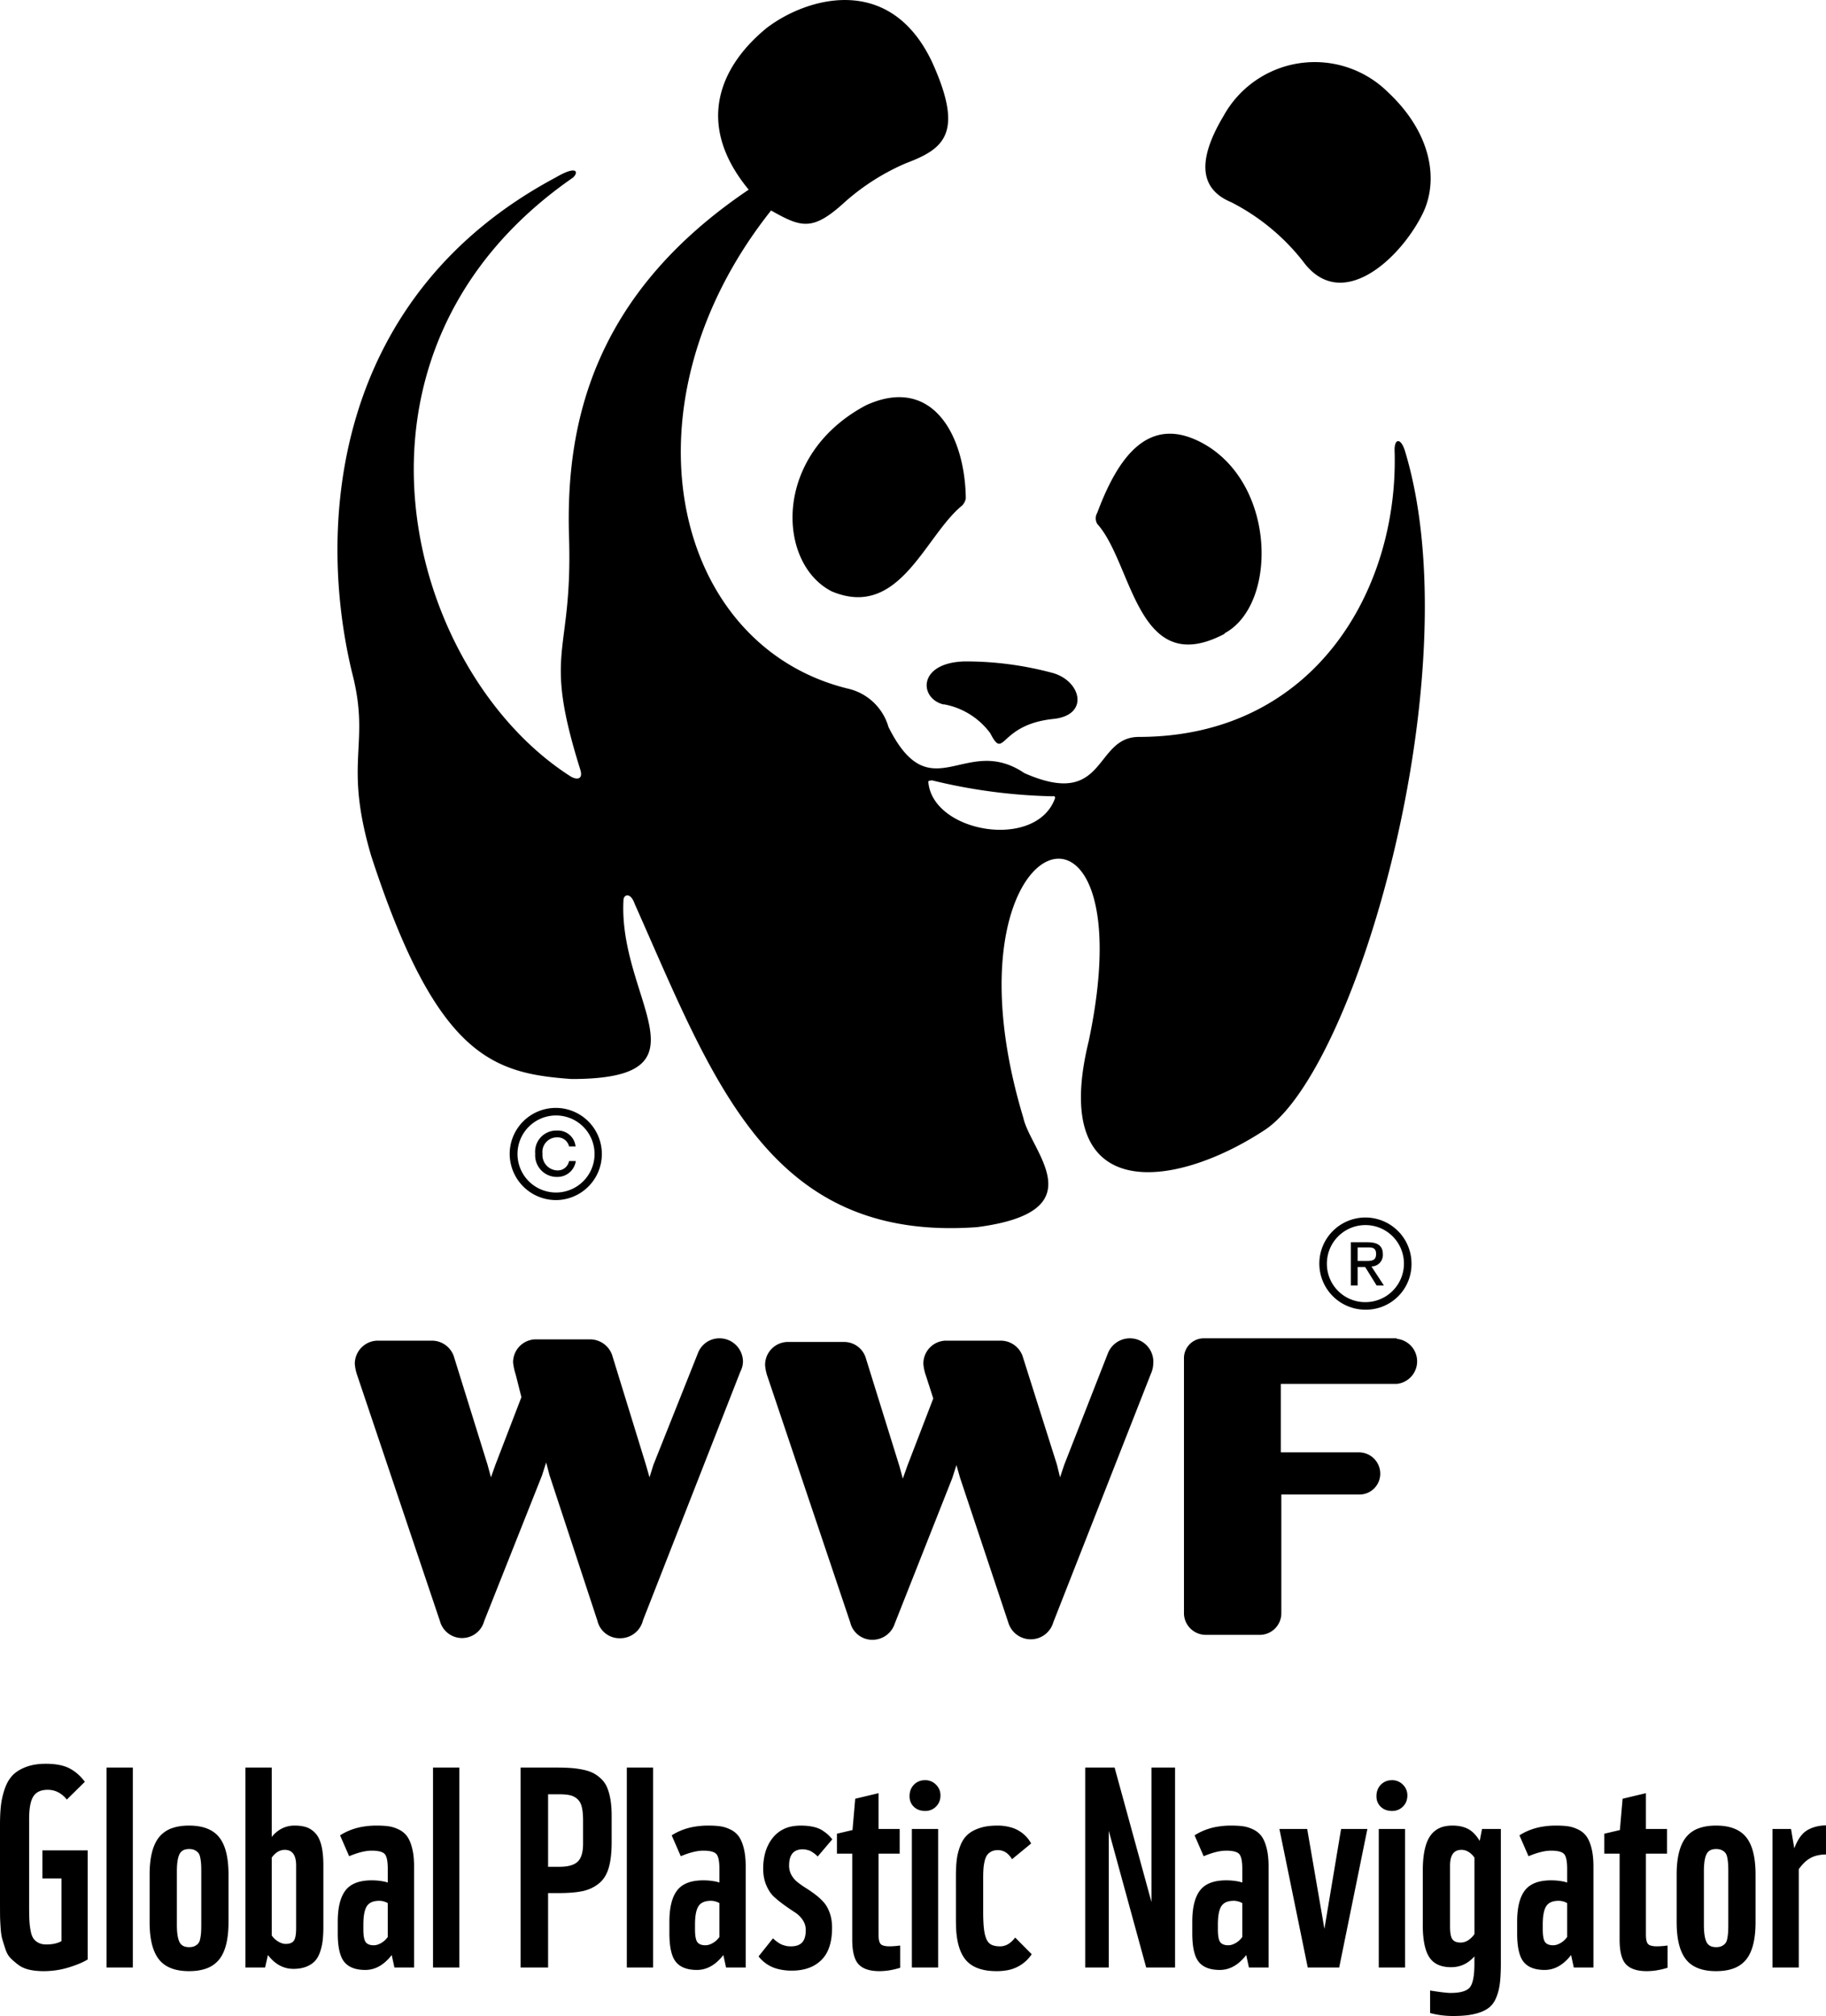 <?xml version="1.0" encoding="UTF-8" standalone="no"?>
<svg
   fill="#000000"
   stroke="none"
   aria-label="WWFLogoHeader"
   viewBox="0 0 242.899 268.162"
   class="StyledIcon-sc-17gz8ya-0 coEtro"
   version="1.1"
   id="svg8972"
   sodipodi:docname="Global Plastic Navigator.svg"
   width="242.899"
   height="268.162"
   inkscape:version="1.2.2 (b0a84865, 2022-12-01)"
   xmlns:inkscape="http://www.inkscape.org/namespaces/inkscape"
   xmlns:sodipodi="http://sodipodi.sourceforge.net/DTD/sodipodi-0.dtd"
   xmlns="http://www.w3.org/2000/svg"
   xmlns:svg="http://www.w3.org/2000/svg">
  <defs
     id="defs8976" />
  <sodipodi:namedview
     id="namedview8974"
     pagecolor="#ffffff"
     bordercolor="#666666"
     borderopacity="1.0"
     inkscape:showpageshadow="2"
     inkscape:pageopacity="0.0"
     inkscape:pagecheckerboard="0"
     inkscape:deskcolor="#d1d1d1"
     showgrid="false"
     inkscape:zoom="2.9135802"
     inkscape:cx="118.58263"
     inkscape:cy="129.39407"
     inkscape:window-width="1680"
     inkscape:window-height="920"
     inkscape:window-x="0"
     inkscape:window-y="25"
     inkscape:window-maximized="0"
     inkscape:current-layer="g8970" />
  <g
     id="g8970"
     transform="translate(-76.546,171.802)">
    <path
       fill="inherit"
       stroke="inherit"
       d="m 175.376,9.333 a 2.978,2.978 0 0 1 -0.346,1.316 l -12.952,33.072 a 3.117,3.117 0 0 1 -3.082,2.39 3.013,3.013 0 0 1 -2.978,-2.32 l -6.372,-19.359 -0.45,-1.697 -0.554,1.732 -7.688,19.359 a 3.047,3.047 0 0 1 -5.887,0 L 124.088,11.203 a 6.026,6.026 0 0 1 -0.346,-1.593 3.082,3.082 0 0 1 2.944,-3.082 h 7.307 a 3.082,3.082 0 0 1 2.909,2.043 v 0 c 0,0 0,0 0,0 l 4.502,14.476 0.45,1.662 0.589,-1.662 3.463,-9.004 -0.762,-3.013 a 7.827,7.827 0 0 1 -0.346,-1.593 3.047,3.047 0 0 1 2.944,-3.082 h 7.307 a 3.117,3.117 0 0 1 2.909,2.043 v 0 c 0,0 0,0 0,0 l 4.502,14.614 0.485,1.697 0.519,-1.662 5.922,-14.857 a 3.047,3.047 0 0 1 2.874,-1.974 3.117,3.117 0 0 1 3.117,3.117 z m 51.461,-3.117 a 3.151,3.151 0 0 0 -2.909,1.974 l -5.818,14.857 -0.554,1.662 -0.416,-1.697 -4.571,-14.441 c 0,0 0,0 0,0 v 0 a 3.082,3.082 0 0 0 -2.909,-2.043 h -7.376 a 3.047,3.047 0 0 0 -2.909,3.082 6.026,6.026 0 0 0 0.346,1.593 l 0.97,3.013 -3.463,9.004 -0.589,1.662 -0.45,-1.662 -4.502,-14.476 c 0,0 0,0 0,0 v 0 a 3.013,3.013 0 0 0 -2.874,-2.043 h -7.549 a 3.047,3.047 0 0 0 -2.944,3.082 6.026,6.026 0 0 0 0.346,1.593 l 10.978,32.622 a 3.013,3.013 0 0 0 2.978,2.32 3.117,3.117 0 0 0 2.944,-2.147 l 7.653,-19.359 0.554,-1.732 0.485,1.697 6.407,19.22 a 3.117,3.117 0 0 0 5.991,0 L 229.642,10.926 a 3.463,3.463 0 0 0 0.312,-1.316 3.117,3.117 0 0 0 -3.117,-3.394 z m 35.462,0 h -25.592 a 2.632,2.632 0 0 0 -2.667,2.667 v 0 34.007 0 a 2.909,2.909 0 0 0 2.874,2.77 h 7.238 a 2.874,2.874 0 0 0 2.84,-2.874 V 26.994 H 257.381 a 2.77,2.77 0 0 0 2.77,-2.805 2.84,2.84 0 0 0 -2.84,-2.805 h -10.389 v -9.108 h 15.445 a 3.013,3.013 0 0 0 0,-5.991 z M 239.442,-87.564 c 6.926,-3.705 6.926,-19.359 -2.424,-25.003 -7.584,-4.502 -11.74,1.558 -14.51,8.969 a 1.454,1.454 0 0 0 0,1.489 c 4.744,5.264 5.264,20.778 16.934,14.614 z m -47.686,-30.336 c -12.536,6.649 -11.844,21.055 -4.571,24.761 9.004,3.775 12.363,-7.342 17.315,-11.393 a 1.801,1.801 0 0 0 0.519,-0.97 c -0.104,-8.45 -4.467,-16.415 -13.264,-12.398 z m 10.389,39.791 a 9.835,9.835 0 0 1 6.13,3.844 c 1.939,3.74 1.074,-1.143 8.381,-1.905 4.814,-0.485 3.74,-4.987 0,-6.095 a 44.431,44.431 0 0 0 -11.74,-1.558 c -6.303,0.139 -6.13,4.883 -2.909,5.714 z m 38.163,-66.803 a 28.709,28.709 0 0 1 9.558,7.861 c 5.056,6.926 12.848,-0.208 15.861,-6.199 2.251,-4.433 1.316,-10.77 -4.502,-16.242 a 13.852,13.852 0 0 0 -21.921,3.117 c -3.705,6.199 -2.978,9.8 1.004,11.463 z m 23.133,33.107 c 8.865,29.194 -6.441,82.282 -18.666,90.317 -12.225,8.034 -28.743,10.008 -23.41,-11.809 8.069,-38.094 -20.467,-28.847 -8.692,10.181 0.97,4.502 9.835,12.467 -6.164,14.545 -27.705,2.009 -35.046,-19.462 -45.539,-43.011 -0.554,-1.593 -1.489,-1.247 -1.489,-0.45 -0.693,13.229 12.259,23.757 -6.926,23.757 -10.389,-0.762 -17.904,-2.874 -26.631,-29.678 -3.775,-12.848 0,-14.649 -2.563,-24.449 -4.848,-20.19 -2.147,-50.18 27.116,-65.798 2.77,-1.628 3.082,-0.762 2.32,0 -33.8,23.376 -22.06,65.798 -0.381,79.651 0.762,0.485 1.766,0.519 1.316,-0.9 -5.091,-16.242 -1.004,-14.891 -1.489,-30.856 -0.485,-14.96 3.082,-32.241 23.895,-46.267 -7.446,-9.039 -3.463,-16.727 2.39,-21.506 5.195,-3.983 16.38,-7.446 22.025,4.571 4.26,9.42 1.593,11.497 -3.463,13.402 a 30.129,30.129 0 0 0 -8.104,5.125 c -4.329,3.983 -5.818,3.463 -9.87,1.177 -20.501,25.834 -13.194,57.799 10.147,63.582 a 7.307,7.307 0 0 1 5.472,5.125 c 5.645,11.29 10.181,0.797 18.077,6.13 10.978,4.848 9.177,-4.779 15.203,-4.814 23.549,0 34.631,-19.843 34.042,-38.094 -0.035,-1.628 0.831,-1.732 1.385,0.069 z m -46.544,46.163 c 0,-0.346 -0.242,-0.242 -0.381,-0.242 a 73.556,73.556 0 0 1 -15.965,-2.112 c 0,0 -0.519,0 -0.519,0.173 0.519,6.788 14.372,9.177 16.865,2.182 z m -72.551,47.306 a 6.13,6.13 0 1 1 6.164,6.164 6.164,6.164 0 0 1 -6.164,-6.164 z m 1.039,0 a 5.125,5.125 0 1 0 5.125,-5.091 5.125,5.125 0 0 0 -5.125,5.091 z m 5.264,3.082 a 2.459,2.459 0 0 0 2.493,-2.112 h -0.9 a 1.524,1.524 0 0 1 -1.593,1.247 2.043,2.043 0 0 1 -1.939,-2.216 1.939,1.939 0 0 1 1.939,-2.182 1.558,1.558 0 0 1 1.593,1.212 h 0.866 a 2.355,2.355 0 0 0 -2.493,-2.112 2.805,2.805 0 0 0 -2.874,3.082 2.874,2.874 0 0 0 2.909,3.082 z M 258.212,2.407 a 6.13,6.13 0 1 1 6.095,-6.13 6.06,6.06 0 0 1 -6.095,6.13 z m 0,-1.004 a 5.125,5.125 0 1 0 -5.16,-5.125 5.091,5.091 0 0 0 5.16,5.125 z m 1.455,-2.216 -1.524,-2.459 h -1.004 v 2.459 h -0.9 V -6.563 h 2.216 c 1.385,0 2.043,0.485 2.043,1.628 a 1.524,1.524 0 0 1 -1.524,1.593 l 1.662,2.528 z M 258.178,-4.069 c 0.762,0 1.42,0 1.42,-0.935 0,-0.935 -0.658,-0.866 -1.281,-0.866 h -1.177 v 1.801 z"
       id="path8966"
       style="stroke-width:3.463" />
    <path
       d="m 224.038,89.906 h -3.137 V 63.314 h 3.912 l 4.904,17.885 V 63.314 h 3.137 v 26.592 h -3.84 L 224.038,71.734 Z M 76.546,81.595 V 70.922 a 29.878,29.878 0 0 1 0.018,-1.056 q 0.02,-0.574 0.064,-1.079 a 15.98,15.98 0 0 1 0.045,-0.444 10.38,10.38 0 0 1 0.505,-2.199 q 0.372,-1.08 1.005,-1.76 a 3.712,3.712 0 0 1 0.022,-0.024 3.948,3.948 0 0 1 0.769,-0.622 q 0.444,-0.28 1.007,-0.496 a 6.195,6.195 0 0 1 1.228,-0.325 q 0.582,-0.095 1.241,-0.106 a 10.589,10.589 0 0 1 0.19,-0.002 q 1.983,0 3.155,0.613 1.172,0.613 2.037,1.785 l -2.398,2.362 q -1.046,-1.298 -2.542,-1.298 a 3.229,3.229 0 0 0 -0.716,0.074 q -0.798,0.182 -1.196,0.81 -0.467,0.738 -0.544,2.334 a 13.757,13.757 0 0 0 -0.015,0.659 v 11.755 a 57.628,57.628 0 0 0 0.003,0.523 q 0.006,0.639 0.026,1.098 a 16.616,16.616 0 0 0 0.008,0.145 10.362,10.362 0 0 0 0.162,1.343 4.397,4.397 0 0 0 0.09,0.391 q 0.112,0.395 0.279,0.637 0.243,0.352 0.667,0.577 a 1.81,1.81 0 0 0 0.467,0.167 q 0.209,0.045 0.45,0.055 a 3.346,3.346 0 0 0 0.138,0.003 5.656,5.656 0 0 0 0.8,-0.053 q 0.433,-0.062 0.791,-0.196 a 2.81,2.81 0 0 0 0.428,-0.202 v -8.329 h -2.542 V 74.329 h 6.022 v 14.513 a 7.315,7.315 0 0 1 -0.713,0.377 q -0.758,0.353 -1.811,0.678 a 11.294,11.294 0 0 1 -3.353,0.496 9.798,9.798 0 0 1 -1.006,-0.049 7.237,7.237 0 0 1 -0.905,-0.149 4.35,4.35 0 0 1 -0.771,-0.254 3.343,3.343 0 0 1 -0.663,-0.386 10.85,10.85 0 0 1 -0.613,-0.497 8.516,8.516 0 0 1 -0.414,-0.387 q -0.4,-0.4 -0.645,-1.067 a 4.431,4.431 0 0 1 -0.049,-0.141 53.349,53.349 0 0 1 -0.176,-0.546 q -0.137,-0.43 -0.238,-0.779 -0.162,-0.559 -0.225,-1.515 -0.048,-0.731 -0.065,-1.21 a 15.465,15.465 0 0 1 -0.008,-0.269 43.885,43.885 0 0 1 -0.003,-0.291 q -0.003,-0.33 -0.004,-0.785 a 183.694,183.694 0 0 1 -3.7e-4,-0.439 z M 265.811,84.227 v -7.211 q 0,-3.119 0.946,-4.552 a 3.08,3.08 0 0 1 2.099,-1.355 4.907,4.907 0 0 1 0.902,-0.079 5.482,5.482 0 0 1 0.973,0.082 q 0.59,0.106 1.073,0.351 a 3.061,3.061 0 0 1 0.717,0.514 q 0.452,0.427 0.86,1.09 l 0.307,-1.586 h 2.506 v 17.83 q 0,1.659 -0.136,2.731 a 7.564,7.564 0 0 1 -0.286,1.33 6.49,6.49 0 0 1 -0.237,0.635 3.446,3.446 0 0 1 -0.466,0.786 2.822,2.822 0 0 1 -0.633,0.584 4.304,4.304 0 0 1 -0.741,0.392 q -0.362,0.151 -0.789,0.265 a 7.914,7.914 0 0 1 -0.292,0.072 8.863,8.863 0 0 1 -0.909,0.154 q -0.822,0.099 -1.859,0.099 -1.605,0 -3.065,-0.397 v -2.993 q 1.742,0.28 2.504,0.318 a 4.371,4.371 0 0 0 0.218,0.006 q 1.947,0 2.56,-0.739 a 1.799,1.799 0 0 0 0.282,-0.51 q 0.316,-0.828 0.33,-2.472 a 18.128,18.128 0 0 0 5.8e-4,-0.155 v -0.991 q -1.262,1.442 -3.101,1.442 -2.037,0 -2.903,-1.334 a 4.204,4.204 0 0 1 -0.466,-1.023 q -0.399,-1.264 -0.399,-3.286 z m -15.306,5.679 -3.768,-18.425 h 3.696 l 2.29,13.287 2.218,-13.287 h 3.498 l -3.75,18.425 z m -138.694,0 H 109.196 V 63.314 h 3.497 v 9.231 a 4.172,4.172 0 0 1 1.135,-1.008 3.722,3.722 0 0 1 1.93,-0.506 q 0.937,0 1.595,0.234 a 2.737,2.737 0 0 1 0.911,0.549 3.405,3.405 0 0 1 0.27,0.271 2.843,2.843 0 0 1 0.406,0.603 q 0.153,0.299 0.267,0.665 a 5.717,5.717 0 0 1 0.102,0.374 8.068,8.068 0 0 1 0.154,0.863 q 0.058,0.463 0.082,0.997 a 17.168,17.168 0 0 1 0.016,0.763 v 8.095 q 0,1.064 -0.09,1.848 -0.09,0.784 -0.343,1.532 -0.253,0.748 -0.685,1.217 -0.433,0.469 -1.154,0.757 a 3.833,3.833 0 0 1 -0.789,0.216 q -0.374,0.063 -0.8,0.071 a 6.644,6.644 0 0 1 -0.124,0.001 q -1.983,0 -3.389,-1.839 z m 37.644,0 h -3.66 V 63.314 h 4.795 q 1.118,0 1.947,0.063 0.829,0.063 1.632,0.234 a 6.436,6.436 0 0 1 0.632,0.167 q 0.402,0.13 0.72,0.302 a 4.503,4.503 0 0 1 0.851,0.601 5.208,5.208 0 0 1 0.186,0.174 3.392,3.392 0 0 1 0.712,1.029 3.926,3.926 0 0 1 0.054,0.125 6.061,6.061 0 0 1 0.234,0.688 q 0.1,0.361 0.175,0.772 a 10.289,10.289 0 0 1 0.024,0.136 q 0.153,0.92 0.153,2.109 v 3.498 a 18.612,18.612 0 0 1 -0.048,1.38 q -0.049,0.652 -0.147,1.206 a 7.849,7.849 0 0 1 -0.211,0.902 4.76,4.76 0 0 1 -0.455,1.054 3.604,3.604 0 0 1 -0.889,1.02 q -0.937,0.73 -2.154,0.983 a 10.192,10.192 0 0 1 -0.923,0.144 q -0.963,0.109 -2.241,0.109 h -1.388 z m -27.98,-4.543 v -1.55 a 12.294,12.294 0 0 1 0.081,-1.466 q 0.191,-1.584 0.83,-2.528 a 3.447,3.447 0 0 1 0.117,-0.162 q 0.841,-1.099 2.636,-1.299 a 7.64,7.64 0 0 1 0.844,-0.044 8.808,8.808 0 0 1 0.788,0.034 7.551,7.551 0 0 1 0.339,0.038 11.631,11.631 0 0 1 0.247,0.036 q 0.231,0.037 0.385,0.073 a 2.048,2.048 0 0 1 0.134,0.035 l 0.252,0.072 v -1.839 a 8.699,8.699 0 0 0 -0.019,-0.604 q -0.069,-0.991 -0.386,-1.343 a 1.002,1.002 0 0 0 -0.342,-0.237 q -0.479,-0.214 -1.398,-0.214 a 5.22,5.22 0 0 0 -0.973,0.1 q -0.479,0.091 -1.019,0.266 a 12.87,12.87 0 0 0 -1.001,0.374 l -1.208,-2.777 a 8.049,8.049 0 0 1 3.007,-1.145 10.842,10.842 0 0 1 1.86,-0.153 15.46,15.46 0 0 1 0.676,0.014 q 0.53,0.023 0.947,0.085 a 4.331,4.331 0 0 1 0.964,0.264 5.188,5.188 0 0 1 0.38,0.169 2.951,2.951 0 0 1 0.882,0.654 2.803,2.803 0 0 1 0.209,0.257 q 0.312,0.434 0.532,1.113 a 7.195,7.195 0 0 1 0.135,0.473 7.76,7.76 0 0 1 0.171,0.941 q 0.059,0.484 0.075,1.034 a 14.634,14.634 0 0 1 0.007,0.441 v 13.431 h -2.614 l -0.361,-1.659 a 6.338,6.338 0 0 1 -1.002,1.046 q -0.809,0.659 -1.723,0.855 a 3.768,3.768 0 0 1 -0.791,0.083 5.519,5.519 0 0 1 -1.026,-0.089 q -1.153,-0.219 -1.768,-0.975 a 2.934,2.934 0 0 1 -0.456,-0.829 Q 121.474,87.247 121.474,85.363 Z m 44.116,0 v -1.55 a 12.294,12.294 0 0 1 0.081,-1.466 q 0.191,-1.584 0.83,-2.528 a 3.447,3.447 0 0 1 0.116,-0.162 q 0.841,-1.099 2.636,-1.299 a 7.64,7.64 0 0 1 0.844,-0.044 8.808,8.808 0 0 1 0.788,0.034 7.551,7.551 0 0 1 0.339,0.038 11.631,11.631 0 0 1 0.247,0.036 q 0.23,0.037 0.385,0.073 a 2.048,2.048 0 0 1 0.133,0.035 l 0.253,0.072 v -1.839 a 8.699,8.699 0 0 0 -0.02,-0.604 q -0.069,-0.991 -0.386,-1.343 a 1.002,1.002 0 0 0 -0.342,-0.237 q -0.479,-0.214 -1.398,-0.214 a 5.22,5.22 0 0 0 -0.973,0.1 q -0.479,0.091 -1.019,0.266 a 12.87,12.87 0 0 0 -1.001,0.374 l -1.208,-2.777 a 8.049,8.049 0 0 1 3.007,-1.145 10.842,10.842 0 0 1 1.861,-0.153 15.46,15.46 0 0 1 0.676,0.014 q 0.529,0.023 0.946,0.085 a 4.331,4.331 0 0 1 0.964,0.264 5.188,5.188 0 0 1 0.38,0.169 2.951,2.951 0 0 1 0.882,0.654 2.803,2.803 0 0 1 0.209,0.257 q 0.312,0.434 0.532,1.113 a 7.195,7.195 0 0 1 0.135,0.473 7.76,7.76 0 0 1 0.17,0.941 q 0.059,0.484 0.076,1.034 a 14.634,14.634 0 0 1 0.006,0.441 v 13.431 h -2.614 l -0.36,-1.659 a 6.338,6.338 0 0 1 -1.002,1.046 q -0.809,0.659 -1.723,0.855 a 3.768,3.768 0 0 1 -0.791,0.083 5.519,5.519 0 0 1 -1.026,-0.089 q -1.153,-0.219 -1.768,-0.975 a 2.934,2.934 0 0 1 -0.456,-0.829 q -0.409,-1.091 -0.409,-2.976 z m 69.554,0 v -1.55 a 12.294,12.294 0 0 1 0.081,-1.466 q 0.191,-1.584 0.83,-2.528 a 3.447,3.447 0 0 1 0.117,-0.162 q 0.841,-1.099 2.636,-1.299 a 7.64,7.64 0 0 1 0.844,-0.044 8.808,8.808 0 0 1 0.788,0.034 7.551,7.551 0 0 1 0.339,0.038 11.631,11.631 0 0 1 0.247,0.036 q 0.23,0.037 0.385,0.073 a 2.048,2.048 0 0 1 0.133,0.035 l 0.253,0.072 v -1.839 a 8.699,8.699 0 0 0 -0.02,-0.604 q -0.069,-0.991 -0.386,-1.343 a 1.002,1.002 0 0 0 -0.342,-0.237 q -0.479,-0.214 -1.398,-0.214 a 5.22,5.22 0 0 0 -0.973,0.1 q -0.479,0.091 -1.019,0.266 a 12.87,12.87 0 0 0 -1.001,0.374 l -1.208,-2.777 a 8.049,8.049 0 0 1 3.007,-1.145 10.842,10.842 0 0 1 1.861,-0.153 15.46,15.46 0 0 1 0.676,0.014 q 0.529,0.023 0.946,0.085 a 4.331,4.331 0 0 1 0.964,0.264 5.188,5.188 0 0 1 0.38,0.169 2.951,2.951 0 0 1 0.882,0.654 2.803,2.803 0 0 1 0.209,0.257 q 0.312,0.434 0.532,1.113 a 7.195,7.195 0 0 1 0.135,0.473 7.76,7.76 0 0 1 0.17,0.941 q 0.059,0.484 0.076,1.034 a 14.634,14.634 0 0 1 0.006,0.441 v 13.431 h -2.614 l -0.36,-1.659 a 6.338,6.338 0 0 1 -1.002,1.046 q -0.809,0.659 -1.723,0.855 a 3.768,3.768 0 0 1 -0.791,0.083 5.519,5.519 0 0 1 -1.026,-0.089 q -1.153,-0.219 -1.768,-0.975 a 2.934,2.934 0 0 1 -0.456,-0.829 q -0.409,-1.091 -0.409,-2.976 z m 43.215,0 v -1.55 a 12.294,12.294 0 0 1 0.081,-1.466 q 0.191,-1.584 0.83,-2.528 a 3.447,3.447 0 0 1 0.116,-0.162 q 0.841,-1.099 2.636,-1.299 a 7.64,7.64 0 0 1 0.844,-0.044 8.808,8.808 0 0 1 0.788,0.034 7.551,7.551 0 0 1 0.339,0.038 11.631,11.631 0 0 1 0.247,0.036 q 0.23,0.037 0.385,0.073 a 2.048,2.048 0 0 1 0.133,0.035 l 0.253,0.072 v -1.839 a 8.699,8.699 0 0 0 -0.02,-0.604 q -0.069,-0.991 -0.386,-1.343 a 1.002,1.002 0 0 0 -0.342,-0.237 q -0.479,-0.214 -1.398,-0.214 a 5.22,5.22 0 0 0 -0.973,0.1 q -0.479,0.091 -1.019,0.266 a 12.87,12.87 0 0 0 -1.001,0.374 l -1.208,-2.777 a 8.049,8.049 0 0 1 3.007,-1.145 10.842,10.842 0 0 1 1.861,-0.153 15.46,15.46 0 0 1 0.676,0.014 q 0.529,0.023 0.946,0.085 a 4.331,4.331 0 0 1 0.964,0.264 5.188,5.188 0 0 1 0.38,0.169 2.951,2.951 0 0 1 0.882,0.654 2.803,2.803 0 0 1 0.209,0.257 q 0.312,0.434 0.532,1.113 a 7.195,7.195 0 0 1 0.135,0.473 7.76,7.76 0 0 1 0.17,0.941 q 0.059,0.484 0.076,1.034 a 14.634,14.634 0 0 1 0.006,0.441 v 13.431 h -2.614 l -0.36,-1.659 a 6.338,6.338 0 0 1 -1.002,1.046 q -0.809,0.659 -1.723,0.855 a 3.768,3.768 0 0 1 -0.791,0.083 5.519,5.519 0 0 1 -1.026,-0.089 q -1.153,-0.219 -1.768,-0.975 a 2.934,2.934 0 0 1 -0.456,-0.829 q -0.409,-1.091 -0.409,-2.976 z m -88.448,-10.601 h -2.037 v -2.65 l 2.073,-0.487 0.36,-4.165 3.101,-0.739 v 4.76 h 2.812 v 3.281 h -2.812 v 10.745 q 0,0.974 0.288,1.28 a 0.724,0.724 0 0 0 0.24,0.161 q 0.24,0.105 0.632,0.134 a 4.354,4.354 0 0 0 0.317,0.011 q 0.529,0 1.368,-0.103 a 22.344,22.344 0 0 0 0.038,-0.005 v 2.957 a 10.546,10.546 0 0 1 -1.506,0.352 8.24,8.24 0 0 1 -1.252,0.099 6.408,6.408 0 0 1 -0.992,-0.071 q -0.517,-0.081 -0.925,-0.255 a 2.504,2.504 0 0 1 -0.85,-0.575 2.417,2.417 0 0 1 -0.47,-0.755 q -0.301,-0.73 -0.367,-1.874 a 11.811,11.811 0 0 1 -0.019,-0.689 z m 102.078,0 h -2.037 v -2.65 l 2.073,-0.487 0.36,-4.165 3.101,-0.739 v 4.76 h 2.812 v 3.281 h -2.812 v 10.745 q 0,0.974 0.288,1.28 a 0.724,0.724 0 0 0 0.24,0.161 q 0.24,0.105 0.632,0.134 a 4.354,4.354 0 0 0 0.318,0.011 q 0.529,0 1.368,-0.103 a 22.344,22.344 0 0 0 0.038,-0.005 v 2.957 a 10.546,10.546 0 0 1 -1.506,0.352 8.24,8.24 0 0 1 -1.252,0.099 6.408,6.408 0 0 1 -0.992,-0.071 q -0.517,-0.081 -0.925,-0.255 a 2.504,2.504 0 0 1 -0.851,-0.575 2.417,2.417 0 0 1 -0.47,-0.755 q -0.301,-0.73 -0.367,-1.874 a 11.811,11.811 0 0 1 -0.019,-0.689 z m -114.536,13.666 1.911,-2.398 0.144,0.126 a 17.467,17.467 0 0 1 0.051,0.044 q 0.097,0.086 0.128,0.116 a 0.467,0.467 0 0 1 0.003,0.002 0.314,0.314 0 0 0 0.018,0.016 q 0.045,0.039 0.162,0.121 a 7.87,7.87 0 0 0 0.009,0.007 22.469,22.469 0 0 0 0.072,0.051 q 0.101,0.071 0.162,0.112 a 1.74,1.74 0 0 0 0.046,0.03 q 0.052,0.032 0.126,0.075 a 7.354,7.354 0 0 0 0.072,0.04 1.931,1.931 0 0 0 0.157,0.078 1.417,1.417 0 0 0 0.15,0.057 q 0.144,0.045 0.325,0.099 a 1.915,1.915 0 0 0 0.37,0.072 3.988,3.988 0 0 0 0.247,0.016 4.837,4.837 0 0 0 0.158,0.003 q 0.992,0 1.478,-0.514 a 1.53,1.53 0 0 0 0.315,-0.52 q 0.169,-0.448 0.172,-1.109 a 5.266,5.266 0 0 0 0,-0.02 q 0,-0.757 -0.424,-1.37 -0.424,-0.613 -1.046,-1.009 a 25.274,25.274 0 0 1 -0.651,-0.431 34.644,34.644 0 0 1 -0.71,-0.498 16.647,16.647 0 0 1 -1.043,-0.813 14.656,14.656 0 0 1 -0.318,-0.278 3.618,3.618 0 0 1 -0.573,-0.665 q -0.22,-0.325 -0.406,-0.726 a 6.327,6.327 0 0 1 -0.067,-0.151 q -0.424,-0.983 -0.424,-2.226 a 8.157,8.157 0 0 1 0.183,-1.773 q 0.304,-1.367 1.115,-2.364 a 4.219,4.219 0 0 1 2.699,-1.519 6.237,6.237 0 0 1 0.997,-0.076 q 0.955,0 1.704,0.171 a 4.44,4.44 0 0 1 0.596,0.179 q 0.365,0.14 0.648,0.335 a 12.515,12.515 0 0 1 0.23,0.163 q 0.319,0.232 0.482,0.387 a 4.924,4.924 0 0 1 0.146,0.146 q 0.16,0.167 0.366,0.405 a 16.506,16.506 0 0 1 0.03,0.034 l -1.947,2.29 -0.198,-0.198 a 22.227,22.227 0 0 0 -0.076,-0.063 q -0.147,-0.121 -0.2,-0.16 a 0.647,0.647 0 0 0 -0.004,-0.003 2.165,2.165 0 0 0 -0.034,-0.024 q -0.057,-0.039 -0.165,-0.11 a 30.658,30.658 0 0 0 -0.071,-0.047 q -0.144,-0.094 -0.261,-0.148 a 1.122,1.122 0 0 0 -0.099,-0.041 q -0.103,-0.036 -0.247,-0.073 a 5.313,5.313 0 0 0 -0.15,-0.035 2.278,2.278 0 0 0 -0.496,-0.054 2.126,2.126 0 0 0 -0.778,0.131 q -0.927,0.363 -1.015,1.731 a 4.657,4.657 0 0 0 -0.01,0.301 2.688,2.688 0 0 0 0.112,0.784 2.367,2.367 0 0 0 0.204,0.478 q 0.315,0.559 0.82,0.956 a 12.23,12.23 0 0 0 0.777,0.561 14.312,14.312 0 0 0 0.332,0.215 17.431,17.431 0 0 1 1.045,0.71 19.435,19.435 0 0 1 0.172,0.128 7.842,7.842 0 0 1 1.118,1.019 3.69,3.69 0 0 1 0.483,0.683 q 0.183,0.33 0.328,0.725 a 6.03,6.03 0 0 1 0.009,0.025 q 0.316,0.874 0.316,1.992 0,1.87 -0.599,3.12 a 4.152,4.152 0 0 1 -0.826,1.171 q -1.408,1.391 -3.873,1.406 a 8.867,8.867 0 0 1 -0.057,3.7e-4 7.318,7.318 0 0 1 -1.741,-0.194 4.668,4.668 0 0 1 -2.677,-1.699 z m 26.25,-4.543 V 77.719 q 0,-0.966 0.069,-1.732 a 12.155,12.155 0 0 1 0.048,-0.45 q 0.117,-0.919 0.46,-1.812 a 4.376,4.376 0 0 1 0.406,-0.809 3.428,3.428 0 0 1 0.532,-0.642 3.58,3.58 0 0 1 0.684,-0.498 q 0.328,-0.187 0.725,-0.336 a 6.381,6.381 0 0 1 0.187,-0.067 5.945,5.945 0 0 1 1.014,-0.244 q 0.494,-0.077 1.055,-0.093 a 10.712,10.712 0 0 1 0.32,-0.005 6.519,6.519 0 0 1 1.776,0.227 4.417,4.417 0 0 1 2.732,2.153 l -2.542,2.091 a 3.226,3.226 0 0 0 -0.472,-0.609 1.93,1.93 0 0 0 -1.403,-0.599 2.4,2.4 0 0 0 -0.398,0.031 q -0.22,0.037 -0.403,0.119 a 1.399,1.399 0 0 0 -0.082,0.04 1.702,1.702 0 0 0 -0.353,0.243 1.431,1.431 0 0 0 -0.215,0.244 1.653,1.653 0 0 0 -0.151,0.271 q -0.103,0.231 -0.174,0.54 a 6.737,6.737 0 0 0 -0.153,1.028 12.65,12.65 0 0 0 -0.021,0.403 q -0.008,0.195 -0.011,0.416 a 28.2,28.2 0 0 0 -0.003,0.47 v 4.417 q 0,1.604 0.144,2.541 a 5.998,5.998 0 0 0 0.064,0.352 4.126,4.126 0 0 0 0.136,0.492 q 0.2,0.573 0.531,0.833 0.33,0.259 0.897,0.332 a 3.785,3.785 0 0 0 0.482,0.029 q 1.039,0 1.875,-1.012 a 4.557,4.557 0 0 0 0.126,-0.16 l 2.199,2.218 a 4.932,4.932 0 0 1 -3.532,2.174 7.586,7.586 0 0 1 -1.119,0.079 q -1.789,0 -2.952,-0.585 a 3.64,3.64 0 0 1 -1.221,-0.974 q -1.174,-1.461 -1.248,-4.529 a 17.42,17.42 0 0 1 -0.004,-0.42 z M 94.214,89.906 h -3.498 V 63.314 h 3.498 z m 43.431,0 h -3.498 V 63.314 h 3.498 z m 25.781,0 h -3.498 V 63.314 h 3.498 z m 152.396,0 h -3.498 V 71.481 h 2.47 l 0.433,2.578 a 7.625,7.625 0 0 1 0.417,-0.932 q 0.532,-0.989 1.242,-1.439 0.918,-0.582 2.283,-0.679 a 7.61,7.61 0 0 1 0.277,-0.015 v 3.876 q -1.244,0.018 -2.073,0.478 a 3.84,3.84 0 0 0 -0.754,0.556 q -0.414,0.386 -0.797,0.932 z M 96.45,83.885 v -6.346 q 0,-3.371 1.235,-4.94 a 3.812,3.812 0 0 1 1.812,-1.247 q 0.942,-0.322 2.199,-0.322 1.81,0 2.968,0.668 a 3.649,3.649 0 0 1 1.035,0.883 q 1.244,1.55 1.244,4.958 v 6.346 q 0,3.408 -1.244,4.958 a 3.844,3.844 0 0 1 -1.814,1.232 q -0.939,0.318 -2.189,0.318 -2.776,0 -4.011,-1.568 -1.183,-1.502 -1.233,-4.659 a 17.795,17.795 0 0 1 -0.003,-0.281 z m 203.129,0 v -6.346 q 0,-3.371 1.235,-4.94 a 3.812,3.812 0 0 1 1.812,-1.247 q 0.942,-0.322 2.2,-0.322 1.81,0 2.968,0.668 a 3.649,3.649 0 0 1 1.035,0.883 q 1.244,1.55 1.244,4.958 v 6.346 q 0,3.408 -1.244,4.958 a 3.844,3.844 0 0 1 -1.814,1.232 q -0.939,0.318 -2.189,0.318 -2.777,0 -4.012,-1.568 -1.183,-1.502 -1.232,-4.659 a 17.795,17.795 0 0 1 -0.003,-0.281 z m -98.238,6.022 h -3.497 V 71.481 h 3.497 z m 62.109,0 H 259.952 V 71.481 h 3.497 z M 100.074,77.124 v 7.103 a 11.53,11.53 0 0 0 0.023,0.765 q 0.065,0.975 0.31,1.498 a 1.164,1.164 0 0 0 0.838,0.665 2.007,2.007 0 0 0 0.451,0.048 2.326,2.326 0 0 0 0.316,-0.02 q 0.161,-0.022 0.297,-0.069 a 1.203,1.203 0 0 0 0.135,-0.055 1.609,1.609 0 0 0 0.268,-0.162 1.256,1.256 0 0 0 0.21,-0.199 q 0.129,-0.155 0.208,-0.416 a 2.268,2.268 0 0 0 0.054,-0.223 7.204,7.204 0 0 0 0.086,-0.566 6.159,6.159 0 0 0 0.022,-0.246 q 0.026,-0.379 0.027,-0.991 a 29.033,29.033 0 0 0 0,-0.028 V 77.124 q 0,-0.631 -0.027,-1.019 a 6.562,6.562 0 0 0 -0.067,-0.576 7.681,7.681 0 0 0 -0.041,-0.235 2.225,2.225 0 0 0 -0.061,-0.245 q -0.038,-0.123 -0.089,-0.222 a 0.922,0.922 0 0 0 -0.112,-0.173 1.289,1.289 0 0 0 -0.271,-0.242 1.67,1.67 0 0 0 -0.206,-0.118 q -0.247,-0.12 -0.599,-0.14 a 2.582,2.582 0 0 0 -0.15,-0.004 1.972,1.972 0 0 0 -0.482,0.055 1.159,1.159 0 0 0 -0.807,0.658 2.665,2.665 0 0 0 -0.169,0.497 q -0.165,0.676 -0.165,1.766 z m 203.128,0 v 7.103 a 11.53,11.53 0 0 0 0.024,0.765 q 0.065,0.975 0.31,1.498 a 1.164,1.164 0 0 0 0.837,0.665 2.007,2.007 0 0 0 0.452,0.048 2.326,2.326 0 0 0 0.316,-0.02 q 0.161,-0.022 0.297,-0.069 a 1.203,1.203 0 0 0 0.135,-0.055 1.609,1.609 0 0 0 0.268,-0.162 1.256,1.256 0 0 0 0.21,-0.199 q 0.129,-0.155 0.208,-0.416 a 2.268,2.268 0 0 0 0.054,-0.223 7.204,7.204 0 0 0 0.086,-0.566 6.159,6.159 0 0 0 0.022,-0.246 q 0.026,-0.379 0.027,-0.991 a 29.033,29.033 0 0 0 0,-0.028 V 77.124 q 0,-0.631 -0.027,-1.019 a 6.562,6.562 0 0 0 -0.067,-0.576 7.681,7.681 0 0 0 -0.041,-0.235 2.225,2.225 0 0 0 -0.06,-0.245 q -0.039,-0.123 -0.089,-0.222 a 0.922,0.922 0 0 0 -0.112,-0.173 1.289,1.289 0 0 0 -0.271,-0.242 1.67,1.67 0 0 0 -0.207,-0.118 q -0.247,-0.12 -0.599,-0.14 a 2.582,2.582 0 0 0 -0.15,-0.004 1.972,1.972 0 0 0 -0.482,0.055 1.159,1.159 0 0 0 -0.807,0.658 2.665,2.665 0 0 0 -0.169,0.497 q -0.165,0.676 -0.165,1.766 z M 112.694,75.285 v 10.366 a 3.009,3.009 0 0 0 0.577,0.607 2.698,2.698 0 0 0 0.315,0.214 2.582,2.582 0 0 0 0.377,0.181 q 0.306,0.116 0.588,0.116 0.775,0 1.081,-0.424 0.305,-0.422 0.306,-1.676 a 10.283,10.283 0 0 0 0,-0.009 V 76.349 q 0,-2.044 -1.447,-2.09 a 2.121,2.121 0 0 0 -0.067,-0.001 1.825,1.825 0 0 0 -1.132,0.401 q -0.256,0.196 -0.491,0.487 a 3.925,3.925 0 0 0 -0.108,0.139 z m 156.741,1.064 v 8.131 q 0,1.244 0.316,1.677 a 0.963,0.963 0 0 0 0.46,0.336 q 0.165,0.06 0.37,0.083 a 2.372,2.372 0 0 0 0.26,0.014 1.869,1.869 0 0 0 1.093,-0.364 q 0.28,-0.197 0.543,-0.5 a 4.312,4.312 0 0 0 0.203,-0.254 V 75.285 a 3.276,3.276 0 0 0 -0.469,-0.52 q -0.577,-0.508 -1.262,-0.508 -1.291,0 -1.482,1.52 a 4.61,4.61 0 0 0 -0.033,0.572 z m -119.98,-9.483 v 9.645 h 1.496 a 6.855,6.855 0 0 0 0.84,-0.048 q 1.064,-0.132 1.594,-0.628 0.676,-0.634 0.719,-2.18 a 7.687,7.687 0 0 0 0.003,-0.209 v -3.101 A 12.101,12.101 0 0 0 154.089,69.689 q -0.036,-0.676 -0.154,-1.146 a 2.553,2.553 0 0 0 -0.172,-0.487 q -0.147,-0.305 -0.367,-0.517 a 1.573,1.573 0 0 0 -0.055,-0.051 q -0.423,-0.37 -0.983,-0.496 -0.376,-0.085 -0.914,-0.113 a 10.973,10.973 0 0 0 -0.565,-0.013 z m -24.573,17.325 v 0.649 q 0,1.251 0.301,1.678 a 0.749,0.749 0 0 0 0.005,0.008 q 0.306,0.424 1.082,0.424 a 1.625,1.625 0 0 0 0.466,-0.072 q 0.194,-0.058 0.398,-0.163 a 2.998,2.998 0 0 0 0.1,-0.054 2.706,2.706 0 0 0 0.746,-0.624 3.222,3.222 0 0 0 0.147,-0.188 v -4.507 a 2.24,2.24 0 0 0 -1.154,-0.307 2.965,2.965 0 0 0 -0.595,0.056 q -0.341,0.07 -0.594,0.228 a 1.39,1.39 0 0 0 -0.442,0.438 2.217,2.217 0 0 0 -0.237,0.531 q -0.172,0.551 -0.211,1.389 a 11.104,11.104 0 0 0 -0.011,0.513 z m 44.116,0 v 0.649 q 0,1.251 0.301,1.678 a 0.749,0.749 0 0 0 0.006,0.008 q 0.306,0.424 1.081,0.424 a 1.625,1.625 0 0 0 0.467,-0.072 q 0.194,-0.058 0.398,-0.163 a 2.998,2.998 0 0 0 0.1,-0.054 2.706,2.706 0 0 0 0.745,-0.624 3.222,3.222 0 0 0 0.147,-0.188 v -4.507 a 2.24,2.24 0 0 0 -1.154,-0.307 2.965,2.965 0 0 0 -0.595,0.056 q -0.341,0.07 -0.595,0.228 a 1.39,1.39 0 0 0 -0.442,0.438 2.217,2.217 0 0 0 -0.237,0.531 q -0.172,0.551 -0.211,1.389 a 11.104,11.104 0 0 0 -0.011,0.513 z m 69.554,0 v 0.649 q 0,1.251 0.301,1.678 a 0.749,0.749 0 0 0 0.006,0.008 q 0.306,0.424 1.081,0.424 a 1.625,1.625 0 0 0 0.467,-0.072 q 0.194,-0.058 0.398,-0.163 a 2.998,2.998 0 0 0 0.1,-0.054 2.706,2.706 0 0 0 0.745,-0.624 3.222,3.222 0 0 0 0.147,-0.188 v -4.507 a 2.24,2.24 0 0 0 -1.154,-0.307 2.965,2.965 0 0 0 -0.596,0.056 q -0.341,0.07 -0.594,0.228 a 1.39,1.39 0 0 0 -0.442,0.438 2.217,2.217 0 0 0 -0.237,0.531 q -0.172,0.551 -0.211,1.389 a 11.104,11.104 0 0 0 -0.011,0.513 z m 43.215,0 v 0.649 q 0,1.251 0.301,1.678 a 0.749,0.749 0 0 0 0.006,0.008 q 0.306,0.424 1.081,0.424 a 1.625,1.625 0 0 0 0.467,-0.072 q 0.194,-0.058 0.398,-0.163 a 2.998,2.998 0 0 0 0.1,-0.054 2.706,2.706 0 0 0 0.745,-0.624 3.222,3.222 0 0 0 0.147,-0.188 v -4.507 a 2.24,2.24 0 0 0 -1.154,-0.307 2.965,2.965 0 0 0 -0.595,0.056 q -0.341,0.07 -0.595,0.228 a 1.39,1.39 0 0 0 -0.442,0.438 2.217,2.217 0 0 0 -0.237,0.531 q -0.172,0.551 -0.211,1.389 a 11.104,11.104 0 0 0 -0.011,0.513 z m -84.127,-17.797 a 2.446,2.446 0 0 0 -0.102,0.724 2.469,2.469 0 0 0 0.004,0.16 1.834,1.834 0 0 0 0.572,1.256 1.914,1.914 0 0 0 0.812,0.461 2.506,2.506 0 0 0 0.685,0.089 2.536,2.536 0 0 0 0.027,0 1.966,1.966 0 0 0 1.424,-0.586 1.931,1.931 0 0 0 0.47,-0.747 2.269,2.269 0 0 0 0.116,-0.74 2.022,2.022 0 0 0 -0.094,-0.624 1.986,1.986 0 0 0 -0.501,-0.8 2.348,2.348 0 0 0 -0.018,-0.018 1.962,1.962 0 0 0 -1.424,-0.577 2.624,2.624 0 0 0 -0.139,0.004 1.97,1.97 0 0 0 -1.349,0.592 1.959,1.959 0 0 0 -0.483,0.809 z m 62.109,0 a 2.446,2.446 0 0 0 -0.103,0.724 2.469,2.469 0 0 0 0.005,0.16 1.834,1.834 0 0 0 0.572,1.256 1.914,1.914 0 0 0 0.812,0.461 2.506,2.506 0 0 0 0.685,0.089 2.536,2.536 0 0 0 0.027,0 1.966,1.966 0 0 0 1.424,-0.586 1.931,1.931 0 0 0 0.47,-0.747 2.269,2.269 0 0 0 0.116,-0.74 2.022,2.022 0 0 0 -0.095,-0.624 1.986,1.986 0 0 0 -0.5,-0.8 2.348,2.348 0 0 0 -0.019,-0.018 1.962,1.962 0 0 0 -1.423,-0.577 2.624,2.624 0 0 0 -0.139,0.004 1.97,1.97 0 0 0 -1.348,0.592 1.959,1.959 0 0 0 -0.483,0.809 z"
       vector-effect="non-scaling-stroke"
       id="path8968"
       style="stroke-width:0.369" />
  </g>
</svg>
